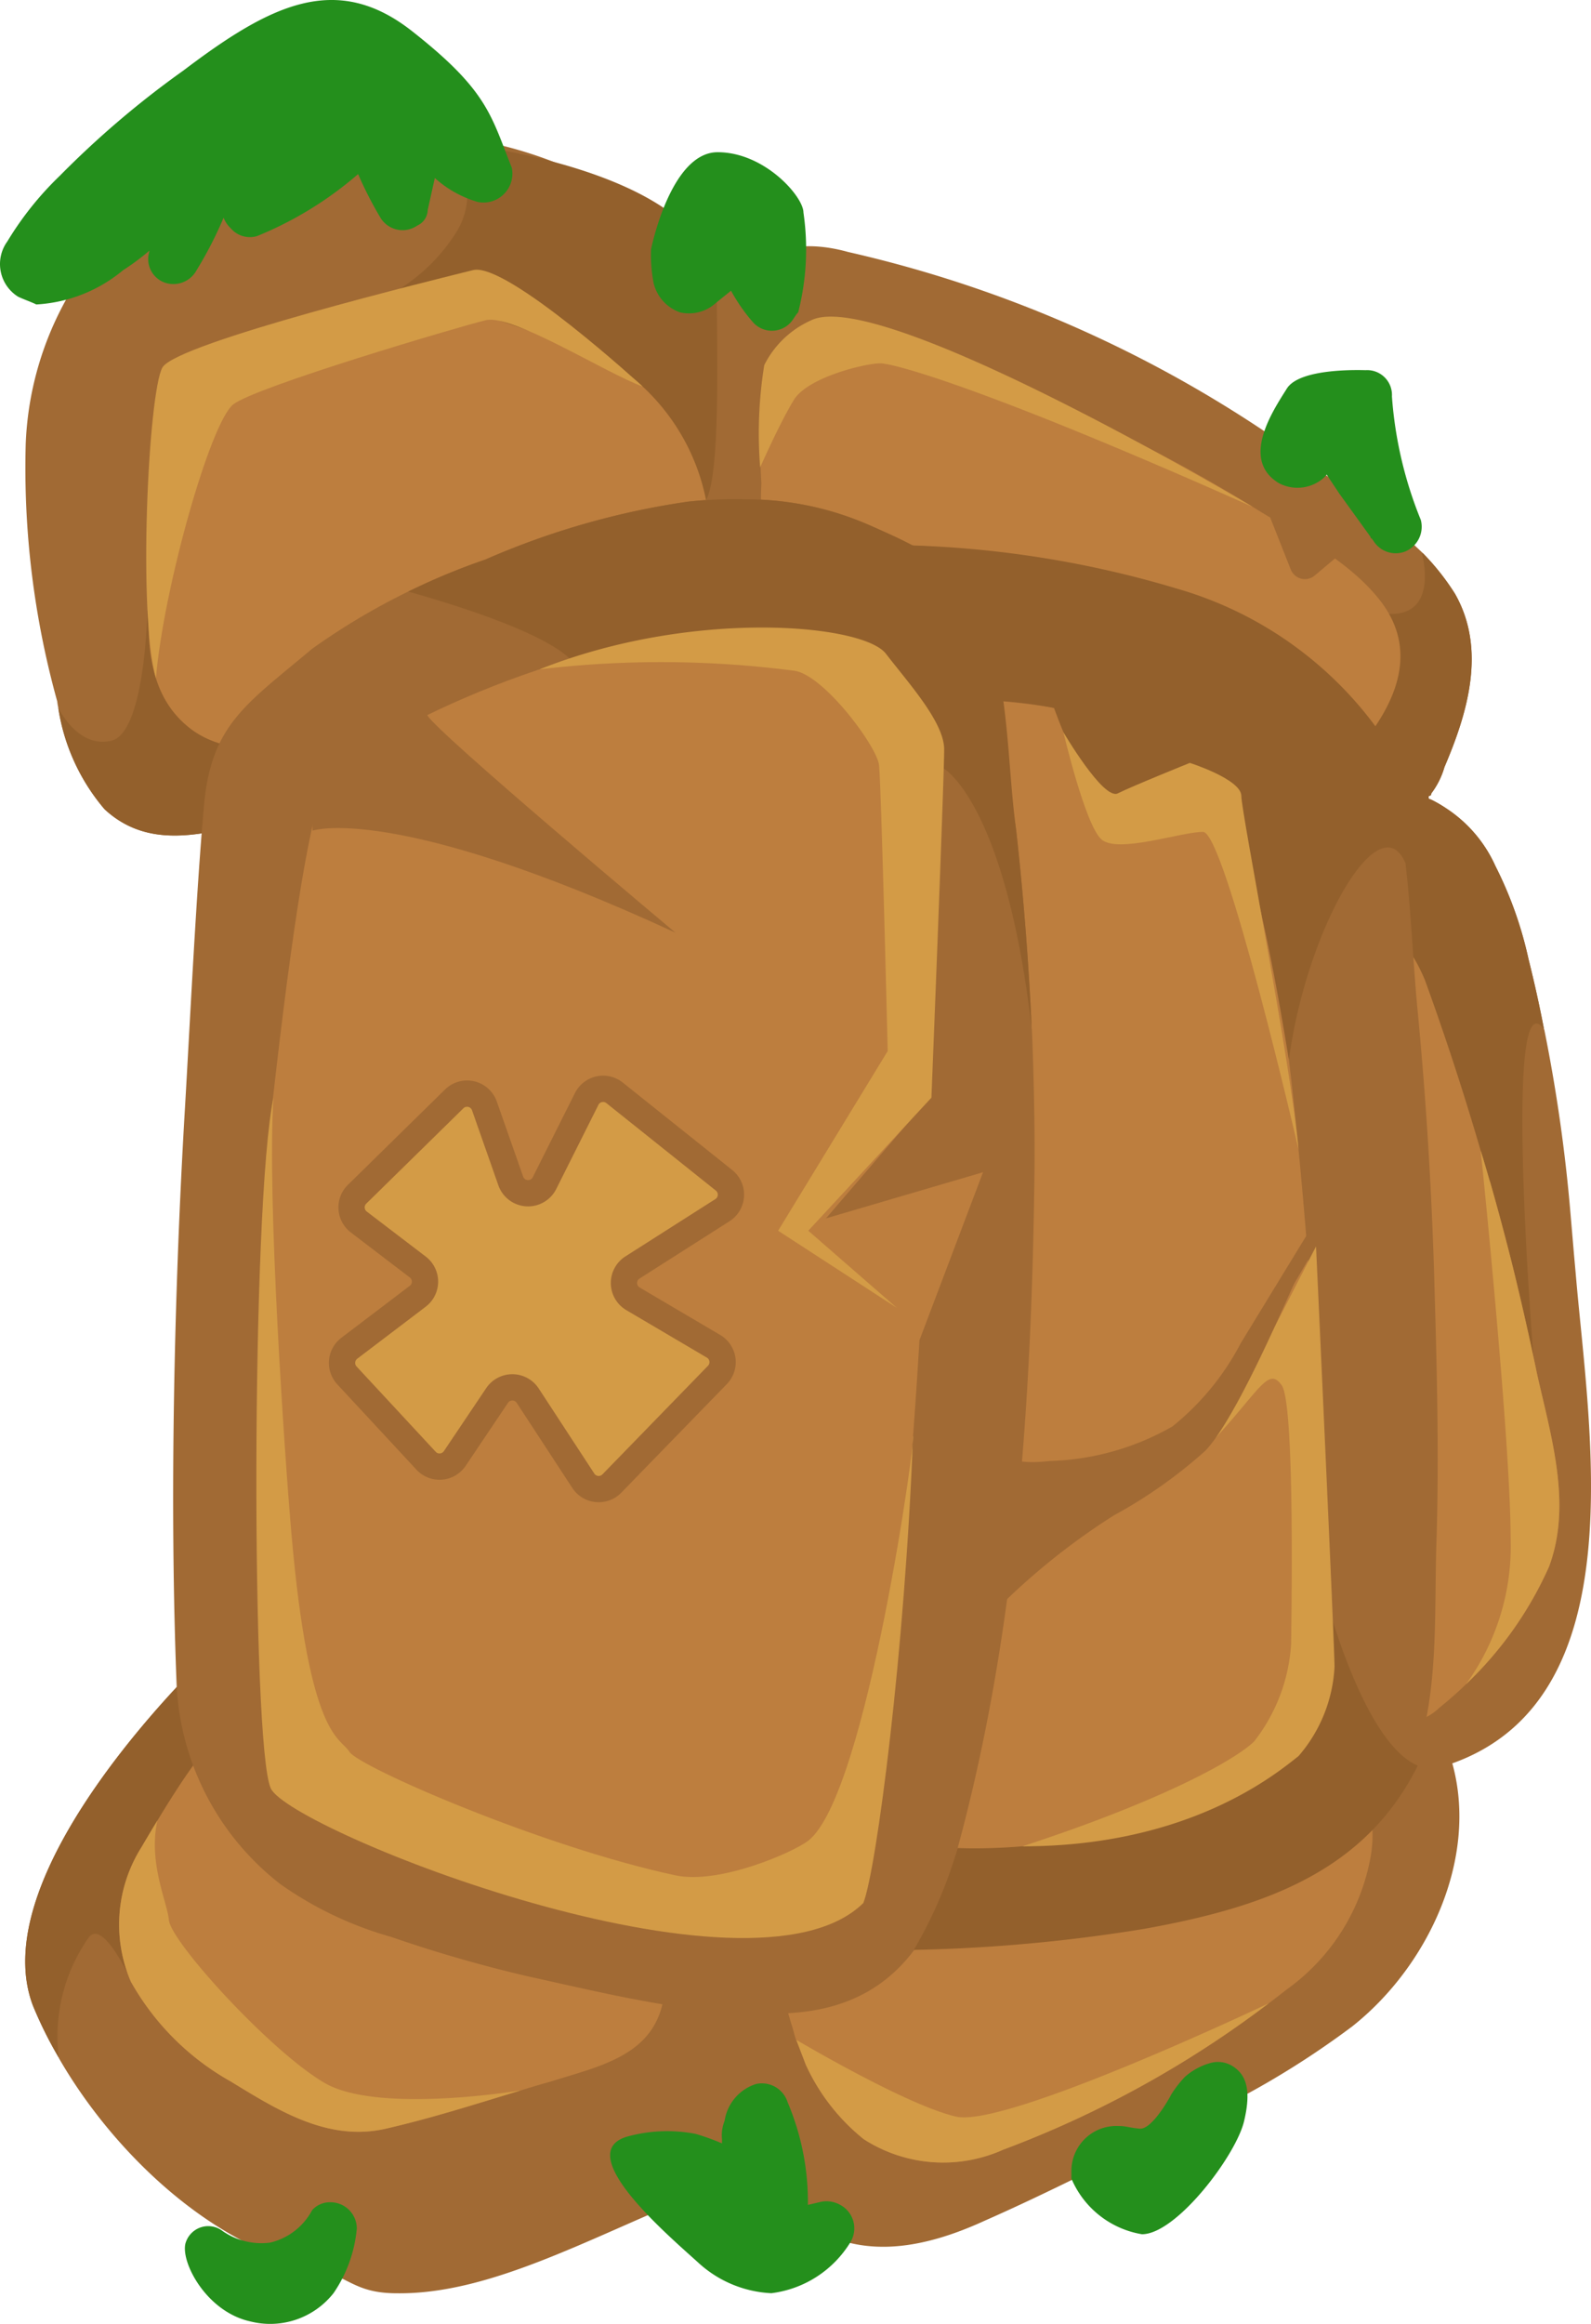<svg id="Layer_1" data-name="Layer 1" xmlns="http://www.w3.org/2000/svg" viewBox="0 0 60.558 88.412"><defs><style>.cls-1{fill:#2c9044;}.cls-2{fill:#a16a34;}.cls-3{fill:#93602c;}.cls-4{fill:#bc8441;}.cls-5{fill:#bd7e3e;}.cls-6{fill:#946830;}.cls-7,.cls-9{fill:#d39b46;}.cls-8{fill:#248f1c;}.cls-9{stroke:#a16a34;stroke-linecap:round;stroke-linejoin:round;}</style></defs><path class="cls-1" d="M42.081,79.383a1.5,1.5,0,0,0,0,3h0a1.5,1.5,0,0,0,0-3Z"/><path class="cls-2" d="M2.179,26.686a33.137,33.137,0,0,1-1.2-9.8,12.278,12.278,0,0,1,4-8.6,15.398,15.398,0,0,1,9.7-3.2,15.989,15.989,0,0,1,13.1,6c1-1.7,2.7-2,4.5-1.5a47.37,47.37,0,0,1,18.2,8.5,26.972,26.972,0,0,1,3.68,2.96,9.165,9.165,0,0,1,1.22,1.54c1.2,2.1.5,4.5-.4,6.6a3.032,3.032,0,0,1-.5,1c.01.05-.04.09-.09.1h-.01v.1c.03.01.07.03.1.04a4.063,4.063,0,0,1,.53.31,5.064,5.064,0,0,1,1.91,2.21,14.791,14.791,0,0,1,1.26,3.54c.22.88.42,1.77.59,2.67l.01.01a61.467,61.467,0,0,1,1,7.02l.13,1.52.07.78c.5,5.9,2.3,16.1-4.7,18.6,1,3.6-.9,7.7-3.8,10a33.002,33.002,0,0,1-6.5,3.8c-2.5,1.2-5,2.5-7.5,3.6-2.4,1.1-5,1.6-7.2-.2a11.386,11.386,0,0,1-2.3-2.5l-.1.1a12.834,12.834,0,0,1-1.6,1.7c-4.02,1.65-7.69,3.7-11.16,3.66-1.68,0-1.8-.66-3.44-1.06-3.74-.89-7.38-4.31-9.44-7.89v-.01a15.691,15.691,0,0,1-.98-1.97c-2-5.2,6.69-13.38,6.69-13.38l.93-.15.25-.04,3.65-.56c3.3-.5,6.6-1,9.9-1.8,1.7-.4,3.5-.6,4.8.7a8.469,8.469,0,0,1,1.9,4.1,40.383,40.383,0,0,1,1,6,29.662,29.662,0,0,1,4.6-4,65.139,65.139,0,0,1,12.4-6.3,1.594,1.594,0,0,1,2,1v.1a1.3,1.3,0,0,1-.2,1.2l1.9,1.1a1.452,1.452,0,0,1,1.92-.71,1.081,1.081,0,0,1,.18.11,1.676,1.676,0,0,0,.4.3l.3.2c.1,0,.2-.1.3-.1l-1.48-29.95-.02-.35a1.308,1.308,0,0,1-.1.15c-.28.45-.63.9-.9,1.35-1.2,1.6-3.9.1-2.8-1.6l-12.5-6.9a1.562,1.562,0,0,1-1.4.9,8.014,8.014,0,0,1-6.2-3.1,9.549,9.549,0,0,1-4.1,4.1c-.2.1-.4.1-.6.2h-.3l-1.2.2q-1.95.3-3.9.6c-2.92.44-5.85.89-8.77,1.54-.38.08-.75.17-1.13.26-1.7.4-3.4.6-4.8-.7a7.729,7.729,0,0,1-1.76-3.85v-.01A2,2,0,0,1,2.179,26.686Z"/><path class="cls-3" d="M50.599,27.856s.35-4.57,2.27-4.5c1.93.07,1.25-2.31,1.25-2.31h.04a9.165,9.165,0,0,1,1.22,1.54c1.2,2.1.5,4.5-.4,6.6a3.032,3.032,0,0,1-.5,1c.01.05-.04.09-.09.1h-.01v.1c.03.01.07.03.1.04a4.063,4.063,0,0,1,.53.31l-.53.6Z"/><path class="cls-3" d="M50.959,31.366s.97-3.27,1.52-2.88a20.15,20.15,0,0,1,1.9,1.8v.1c.03.01.07.03.1.04a5.154,5.154,0,0,1,2.44,2.52,14.791,14.791,0,0,1,1.26,3.54c.22.88.42,1.77.59,2.67-1.58-2.15-.4,12.48-.4,12.48-.83.73-2.84-9.95-3.17-9.87a20.342,20.342,0,0,1-1.27-4.7,8.431,8.431,0,0,0-1.23-2.93c-.04-.07-.08-.13-.12-.2C51.799,32.585,50.959,31.366,50.959,31.366Z"/><path class="cls-4" d="M54.281,64.183c1.6-1.6,3.4-3.5,3.6-5.8a7.442,7.442,0,0,0-.2-2.6,112.842,112.842,0,0,0-4.5-18,11.043,11.043,0,0,0-.3,5.1l1.7,19.8c1.6-3.4.9-7.5.1-11.2"/><path class="cls-5" d="M30.479,71.486a14.815,14.815,0,0,1,4.8-3.5c1.9-1.1,3.8-2.1,5.8-3.1,1.7-.9,3.9-2.7,5.9-1.9a1.701,1.701,0,0,1,1.1,2v.1c0,.02-.01.04-.01.06a1.599,1.599,0,0,1-.37.6l.25.26a1.521,1.521,0,0,1,1.83-.32,4.696,4.696,0,0,1,2.4,4.9,7.922,7.922,0,0,1-3.2,5.1c-.23.18-.46.36-.69.53a39.732,39.732,0,0,1-10.11,5.57,5.583,5.583,0,0,1-5.3-.4,7.759,7.759,0,0,1-2.21-2.84l-.36-.94-.01-.01c-.05-.13-.08-.27-.12-.41C29.579,75.286,29.179,73.186,30.479,71.486Z"/><path class="cls-5" d="M50.609,36.656a1.817,1.817,0,0,1,1.2-1.12,2.18,2.18,0,0,1,1.53.22,6.223,6.223,0,0,1,.88,1.49l.01.02c.78,2.14,1.49,4.32,2.13,6.51.12.38.23.76.34,1.14a1.558,1.558,0,0,1,.05.16c.29,1.02.57,2.07.83,3.11.34,1.38.65,2.76.94,4.15.55,2.42,1.31,4.94.44,7.27a14.056,14.056,0,0,1-3.16,4.47c-.01.01-.02.01-.02.02-.32.31-.65.6-1,.88a1.98,1.98,0,0,1-2.53.19,1.607,1.607,0,0,1,0-2.32l.06-.05a1.402,1.402,0,0,1-.17-.56l-1.2-13.15-.66-6.57A13.339,13.339,0,0,1,50.609,36.656Z"/><path class="cls-5" d="M28.981,18.383a17.423,17.423,0,0,0,.9,6.4c.9,2.1,3.1,3.2,5,4.2a45.393,45.393,0,0,0,6.8,3,1.444,1.444,0,0,0,1.939-1.363l1.494.133a1.718,1.718,0,0,0,.167.73,1.494,1.494,0,0,0,2.1.8h-0c2.5-1.9,8-5.9,5.1-9.5-1.2-1.5-3.2-2.5-4.8-3.5a58.608,58.608,0,0,0-5.5-3,59.608,59.608,0,0,0-5.8-2.5c-.9-.3-1.9-.7-2.8-1a4.148,4.148,0,0,0-3.1-.2C28.781,13.583,28.881,16.683,28.981,18.383Z"/><path class="cls-3" d="M7.949,62.936l.93-.15.25-.04-.9,8.34-3.39,3.96s-.98-2.06-1.48-1.31a6.544,6.544,0,0,0-1.12,4.55,15.691,15.691,0,0,1-.98-1.97C-.741,71.116,7.949,62.936,7.949,62.936Z"/><path class="cls-2" d="M26.281,69.283c.8,2.6,2.3,4.4,5.1,4.8s5.5-.2,8.1-.6a53.946,53.946,0,0,0,8.8-2.2c2.6-.8,4.8-1.9,5.7-4.7.8-2.5.6-5.5.7-8.1.1-3.4,0-6.8-.1-10.2q-.15-4.8-.6-9.6c-.3-3-.3-6.3-1.1-9.2-.8-2.7-2.9-4-5.3-5.1a58.859,58.859,0,0,0-7-2.6c-4.2-1.2-9.4-1.9-13.1,1-1.9,1.5-2.6,4.2-3.1,6.5a71.003,71.003,0,0,0-1.2,11.3C22.881,50.083,23.481,60.083,26.281,69.283Z"/><path class="cls-5" d="M27.381,35.783a49.332,49.332,0,0,1,.3-5.5c.6-3.6,5.4-3.7,8.3-3.7h.5c3.2.1,7.1.7,9.6,2.7a6.784,6.784,0,0,1,2.1,4.2c.3,2,.6,4,.8,6.1v.1c.5,4,.8,8,1.1,12.1l.3,6.3a41.7,41.7,0,0,1,0,5h0v.1c-.4,3.6-3.1,5.3-6.2,6.3a33.771,33.771,0,0,1-9.5,1.6h-2.3a1.34,1.34,0,0,1-1.3-.8,1.445,1.445,0,0,1-.7-1,148.169,148.169,0,0,1-2.9-27.4A41.417,41.417,0,0,1,27.381,35.783Z"/><path class="cls-3" d="M2.219,26.936v-.01s.74,1.57,2.03,1.25c1.28-.32,1.36-4.95,1.36-4.95l5.1,3.7-.8,4.28v.02c-.38.08-.75.17-1.13.26-1.7.4-3.4.6-4.8-.7A7.729,7.729,0,0,1,2.219,26.936Z"/><path class="cls-5" d="M7.081,27.583c1.7,1.5,4.6.8,6.7.5a46.444,46.444,0,0,0,7.4-1.6,1.559,1.559,0,0,0,.734-.462,1.575,1.575,0,0,0,1.166-1.038c.1.1.1-0.0.2-0v0c.5-1.3,1.9-2.2,2.7-3.3a5.158,5.158,0,0,0,.4-5.1,9.91,9.91,0,0,0-3.8-3.8c-1.8-1.1-3.7-2.3-5.9-1.8s-4.2,1.2-6.3,1.8c-1.9.6-4,1-4.3,3.3a50.209,50.209,0,0,0-.4,6.7C5.581,24.483,5.681,26.383,7.081,27.583Z"/><path class="cls-5" d="M5.379,70.286c.16-.27.37-.63.61-1.02,1.04-1.72,2.62-4.15,3.26-3.56,0,0,13.33-2.82,15.03-1.32,1.4,1.2,1.5,3.1,1.4,4.8a50.005,50.005,0,0,1-.4,6.7c-.3,2.3-2.4,2.7-4.3,3.3-.39.11-.77.22-1.15.34-1.69.51-3.36,1.05-5.15,1.46-2.2.5-4.1-.7-5.9-1.8a9.909,9.909,0,0,1-3.8-3.8A5.51,5.51,0,0,1,5.379,70.286Z"/><path class="cls-2" d="M7.037,42.206c.2-3.4.436-8.357.736-11.657.3-3,1.605-3.764,4.105-5.864a25.599,25.599,0,0,1,3.66-2.18,25.256,25.256,0,0,1,2.94-1.22,29.872,29.872,0,0,1,7.7-2.2,16.294,16.294,0,0,1,2.22-.09h.12a11.696,11.696,0,0,1,4.52.96,6.972,6.972,0,0,1,3.34,2.93c1.5,2.6,1.9,5.8,2.3,8.7q.42,3.765.59,7.54a.127.127,0,0,1,.01.06c.07,1.73.11,3.47.1,5.2-.1,8.91-.69,18.12-3.13,26.65a2.166,2.166,0,0,1-.07.35c-1,3.1-2.8,5-6.1,5.2s-6.8-.7-10-1.4a52.317,52.317,0,0,1-5.2-1.5,13.764,13.764,0,0,1-4.2-2,10.221,10.221,0,0,1-3.952-7.502C6.447,57.253,6.627,49.126,7.037,42.206Z"/><path class="cls-3" d="M34.446,20.743a39.311,39.311,0,0,1,10.424,1.672,14.32,14.32,0,0,1,8.304,6.454c-.099.362.482,3.599.324,3.977-.97-2.317-3.75,2.42-4.44,7.469-.245-1.448-1.495-9.436-2.938-10.676a14.851,14.851,0,0,0-8.287-2.984A6.762,6.762,0,0,0,34.446,20.743Z"/><path class="cls-3" d="M53.964,67.172c-1.718-.727-3.015-4.633-3.508-6.432-.363,10.345-14.006,9.566-14.006,9.566a16.797,16.797,0,0,1-1.668,3.876,61.551,61.551,0,0,0,8.767-.8C48.061,72.573,51.948,71.234,53.964,67.172Z"/><path class="cls-3" d="M26.874,19.023a8.029,8.029,0,0,0-2.412-4.317c-1.378-1.395-6.277-2.739-9.226-3.73a6.843,6.843,0,0,0,2.147-2.167,2.684,2.684,0,0,0-.501-3.426s10.08.922,10.4,5.5C27.281,13.254,27.434,18.029,26.874,19.023Z"/><path class="cls-6" d="M54.481,30.183a.098.098,0,0,1-.096.1h-.004Z"/><path class="cls-7" d="M24.462,14.705s-5.183-4.748-6.457-4.429S6.71,13.04,6.181,13.983,5.235,23.297,5.935,25.797c.293-3.443,2.075-9.737,2.946-10.414s8.577-2.948,9.6-3.2S23.047,14.191,24.462,14.705Z"/><path class="cls-7" d="M47.681,19.283s-14.132-8.402-16.8-7.1a3.657,3.657,0,0,0-1.791,1.707,16.288,16.288,0,0,0-.156,3.89s.744-1.686,1.281-2.563,2.743-1.394,3.283-1.394S37.581,14.783,47.681,19.283Z"/><path class="cls-8" d="M40.781,82.883v-.3a1.71,1.71,0,0,1,1.718-1.702q.041 0.0.082.002c.3,0,.352.058.8.1s1.1-1.1,1.2-1.3a4.228,4.228,0,0,1,.52-.67,2.444,2.444,0,0,1,.98-.53,1.062,1.062,0,0,1,.8.1c.5.3.783.826.469,2.127S44.781,84.997,43.466,85A3.551,3.551,0,0,1,40.781,82.883Z"/><path class="cls-8" d="M7.081,85.283a.9.9,0,0,1,1.4-.4,2.587,2.587,0,0,0,1.8.436,2.445,2.445,0,0,0,1.6-1.236.908.908,0,0,1,.7-.3,1.002,1.002,0,0,1,1,1,5.164,5.164,0,0,1-.887,2.46,3.071,3.071,0,0,1-3.152,1.077C7.807,87.948,6.811,85.945,7.081,85.283Z"/><path class="cls-8" d="M23.881,81.283a5.721,5.721,0,0,1,2.6-.1,9.043,9.043,0,0,1,1,.36v-.16a1.483,1.483,0,0,1,.1-.7,1.739,1.739,0,0,1,1.2-1.4,1.028,1.028,0,0,1,1.2.7,9.697,9.697,0,0,1,.77,3.9l.43-.1a1.062,1.062,0,0,1,.8.1,1.012,1.012,0,0,1,.417,1.369l-.017.031a4.123,4.123,0,0,1-3.02,1.96,4.413,4.413,0,0,1-2.78-1.16C25.481,85.083,21.721,81.901,23.881,81.283Z"/><path class="cls-1" d="M16.081,3.883a3.195,3.195,0,0,0,2.4,2.8,11.952,11.952,0,0,0-3.5-4.8"/><path class="cls-8" d="M48.681,18.383a1.514,1.514,0,0,0,1.7-.2c.039-.039.077-.081.116-.126l.484.726,1.177,1.63c.008.023.014.047.023.07l.021-.009.079.109a.998.998,0,0,0,1.2.4,1.02,1.02,0,0,0,.6-1.2,15.335,15.335,0,0,1-1.1-4.7.945.945,0,0,0-1-1c-.139,0-2.5-.1-3.0.7S47.181,17.483,48.681,18.383Z"/><path class="cls-8" d="M24.781,9.483a5.7,5.7,0,0,0,.1,1.3,1.572,1.572,0,0,0,1,1.1,1.517,1.517,0,0,0,1.3-.3c.207-.173.426-.347.644-.523a6.707,6.707,0,0,0,.856,1.223.967.967,0,0,0,1.367.033l.033-.033c.1-.1.2-.3.3-.4a9.66,9.66,0,0,0,.2-3.8c0-.6-1.472-2.292-3.266-2.292S24.781,9.483,24.781,9.483Z"/><path class="cls-3" d="M15.539,22.506a25.256,25.256,0,0,1,2.94-1.22,29.872,29.872,0,0,1,7.7-2.2,16.294,16.294,0,0,1,2.22-.09h.12a11.696,11.696,0,0,1,4.52.96c1.37.6,3.138,1.34,3.928,2.72,1.5,2.6,1.312,6.01,1.712,8.91q.42,3.765.59,7.54c-1-8.59-3.35-9.89-3.35-9.89s-15.27-1.51-14-3.21C22.859,24.766,18.059,23.215,15.539,22.506Z"/><path class="cls-8" d="M.281,9.183a12.203,12.203,0,0,1,2-2.5,35.526,35.526,0,0,1,4.7-4c3.3-2.5,5.81-3.77,8.7-1.5s3,3.2,3.8,5.2a1.101,1.101,0,0,1-1.3,1.3,4.219,4.219,0,0,1-1.63-.91c-.09.4-.18.81-.27,1.21a.675.675,0,0,1-.4.6A.984.984,0,0,1,14.513,8.332q-.017-.024-.032-.049a14.414,14.414,0,0,1-.85-1.66,13.853,13.853,0,0,1-3.85,2.36.959.959,0,0,1-1-.3,1.089,1.089,0,0,1-.27-.4,15.104,15.104,0,0,1-1.03,2,1.005,1.005,0,0,1-1.1.5A.949.949,0,0,1,5.664,9.649q.007-.033.017-.066a.09.09,0,0,1,.01-.05,9.434,9.434,0,0,1-1.01.75,5.651,5.651,0,0,1-3.3,1.3c-.2-.1-.5-.2-.7-.3A1.465,1.465,0,0,1,.227,9.262Q.253,9.222.281,9.183Z"/><path class="cls-5" d="M10.199,43.508c.817-7.564,1.511-12.024,2.115-13.567s9.03-5.619,14.14-5.65,6.92.894,8.425,4.379-.087,40.89-3.16,43.173-19.407-3.061-20.745-5.178C10.49,65.224,9.382,51.072,10.199,43.508Z"/><path class="cls-7" d="M34.752,54.648c.171-.441-1.737,13.628-3.986,15.379-.56.436-3.377,1.678-5.057,1.319-5.073-1.084-12.061-4.132-12.407-4.698s-1.526-.452-2.21-8.307c-.257-2.954-.934-12.794-.683-16.58-.853,4.057-.848,24.683-.101,26.279S28.596,76.612,32.861,72.398C33.362,71.13,34.446,62.783,34.752,54.648Z"/><polygon class="cls-5" points="37.417 44.596 34.999 50.983 31.44 45.926 35.368 42.662 37.417 44.596"/><polygon class="cls-2" points="31.44 46.351 38.621 44.243 35.951 41.099 31.44 46.351"/><path class="cls-7" d="M34.136,49.757l-4.518-2.935,4.17-6.835s-.245-10.175-.331-10.89-2.151-3.495-3.271-3.585a39.155,39.155,0,0,0-9.65-.047c5.795-2.307,12.303-1.736,13.183-.596s2.217,2.611,2.219,3.64-.485,13.251-.485,13.251L30.766,46.822Z"/><path class="cls-2" d="M25.709,35.483s-9.135-7.653-9.446-8.276-4.432,0-4.432,0l.069,4.394S14.981,30.528,25.709,35.483Z"/><path class="cls-3" d="M45.29,29.024s-2.194,1.735-3.09,1.504-2.083-3.599-2.083-3.599h4.593Z"/><path class="cls-7" d="M49.425,43.725S46.632,31.648,45.79,31.648s-3.256.842-3.873.281-1.441-4.073-1.441-4.073,1.523,2.602,2.071,2.327,2.742-1.159,2.742-1.159,1.96.624,1.96,1.259S49.133,40.427,49.425,43.725Z"/><path class="cls-7" d="M49.144,62.531c.012-1.074.145-9.111-.356-9.824s-.804.124-2.525,2.006c.456-.698,3.829-7.298,3.829-7.298s.704,15.219.704,15.994a5.625,5.625,0,0,1-1.371,3.401c-.832.653-4.136,3.432-10.509,3.432,5.285-1.724,8.077-3.271,8.819-3.989A6.674,6.674,0,0,0,49.144,62.531Z"/><path class="cls-2" d="M45.867,55.204a18.411,18.411,0,0,1-3.474,2.45,25.785,25.785,0,0,0-5.468,4.646l.987-7.201c.442.589,1.317.565,2.049.484a9.971,9.971,0,0,0,4.663-1.314,9.952,9.952,0,0,0,2.603-3.17l3.848-6.298a2.879,2.879,0,0,1,.425-.696c.243-.187.274.197.234.418a4.664,4.664,0,0,1-.698,1.278L49.276,48.809C49.118,49.079,47.093,53.95,45.867,55.204Z"/><path class="cls-7" d="M57.499,58.526c0-3.58-1.05-13.94-1.14-14.75.12.38.23.76.34,1.14a1.558,1.558,0,0,1,.05.16c.29,1.02.57,2.07.83,3.11.34,1.38.65,2.76.94,4.15.55,2.42,1.31,4.94.44,7.27a14.056,14.056,0,0,1-3.16,4.47A8.937,8.937,0,0,0,57.499,58.526Z"/><path class="cls-7" d="M30.669,78.546l-.36-.94c.25.14,4.24,2.5,6.09,2.92,1.91.43,11.89-4.31,11.89-4.31a39.732,39.732,0,0,1-10.11,5.57,5.583,5.583,0,0,1-5.3-.4A7.759,7.759,0,0,1,30.669,78.546Z"/><path class="cls-7" d="M5.379,70.286c.16-.27.37-.63.61-1.02-.35,1.61.38,3.11.44,3.78.07.83,3.88,5.01,5.93,6.2,2.05,1.19,7.47.28,7.47.28-1.69.51-3.36,1.05-5.15,1.46-2.2.5-4.1-.7-5.9-1.8a9.909,9.909,0,0,1-3.8-3.8A5.51,5.51,0,0,1,5.379,70.286Z"/><path class="cls-2" d="M48.347,19.688l.783,1.978a.579.579,0,0,0,.912.23l1.006-.848L49.697,19.283Z"/><path class="cls-9" d="M13.591,45.435l3.698-3.629a.699.699,0,0,1,1.149.267L19.441,44.929a.699.699,0,0,0,1.284.082l1.606-3.202a.699.699,0,0,1,1.061-.233l4.167,3.328a.699.699,0,0,1-.061,1.136L24.073,48.221a.699.699,0,0,0,.021,1.192l3.066,1.806a.699.699,0,0,1,.146,1.09l-4.017,4.131a.699.699,0,0,1-1.086-.105l-2.117-3.238a.699.699,0,0,0-1.165-.007l-1.611,2.397a.699.699,0,0,1-1.092.086l-3.013-3.247a.699.699,0,0,1,.09-1.032l2.606-1.979a.699.699,0,0,0,.001-1.112l-2.245-1.713A.699.699,0,0,1,13.591,45.435Z"/></svg>